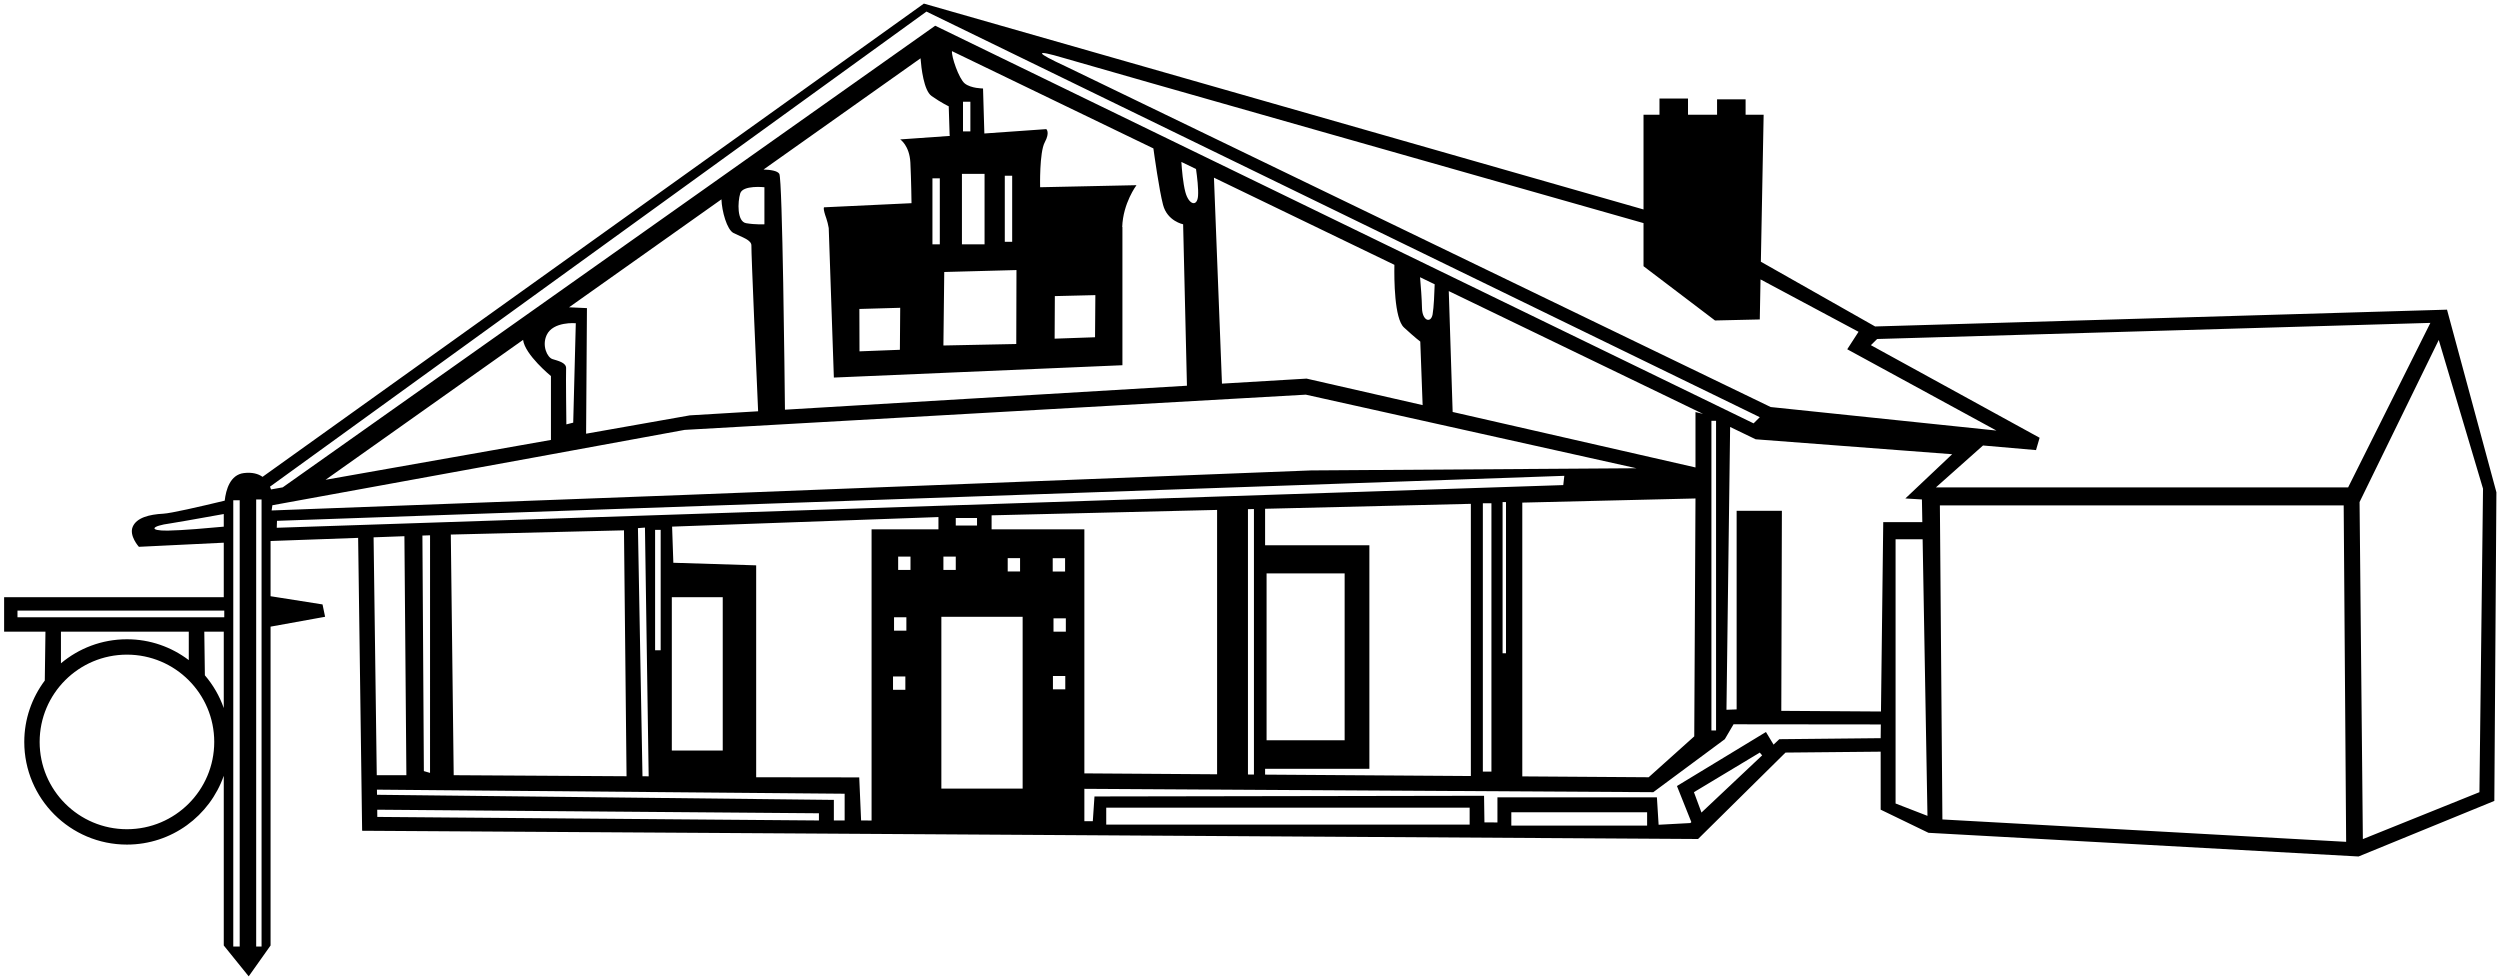<?xml version="1.0" encoding="UTF-8"?>
<svg xmlns="http://www.w3.org/2000/svg" xmlns:xlink="http://www.w3.org/1999/xlink" width="486pt" height="190pt" viewBox="0 0 486 190" version="1.1">
<g id="surface1">
<path style=" stroke:none;fill-rule:nonzero;fill:rgb(0%,0%,0%);fill-opacity:1;" d="M 475.699 60.199 L 364.523 63.465 L 342.312 50.879 L 342.852 22.301 L 339.344 22.301 L 339.344 19.305 L 333.797 19.305 L 333.797 22.301 L 328.148 22.301 L 328.148 19.16 L 322.602 19.16 L 322.602 22.301 L 319.5 22.301 L 319.5 40.719 L 179.602 0.699 L 51.039 92.699 C 50.184 92.086 49.008 91.777 47.426 91.961 C 44.734 92.277 43.922 95.215 43.684 97.328 C 38.742 98.52 33.188 99.793 31.734 99.863 C 28.977 100.004 26.551 100.652 25.801 102.402 C 25.051 104.152 27 106.301 27 106.301 L 43.5 105.5 L 43.5 116.098 L 0.801 116.098 L 0.801 122.801 L 8.836 122.801 L 8.707 132.297 C 6.215 135.629 4.719 139.75 4.719 144.23 C 4.719 155.254 13.656 164.188 24.676 164.188 C 33.387 164.188 40.777 158.598 43.5 150.812 L 43.5 183.801 L 48.348 189.801 L 52.598 183.801 L 52.598 121.82 L 63.199 119.902 L 62.699 117.5 L 52.598 115.906 L 52.598 105.172 L 69.621 104.562 L 70.398 161.5 L 330.102 163.102 L 347.102 146.301 L 365.602 146.125 L 365.602 157.398 L 374.898 161.898 L 458.5 166.5 L 484.898 155.699 L 485.301 95.699 Z M 32.602 103.152 C 28.852 103.199 29.348 102.25 33.098 101.75 C 33.793 101.656 37.664 100.977 43.5 99.926 L 43.5 102.383 C 40.953 102.621 35.43 103.117 32.602 103.152 Z M 24.676 161.199 C 15.305 161.199 7.707 153.602 7.707 144.23 C 7.707 134.859 15.305 127.262 24.676 127.262 C 34.051 127.262 41.648 134.859 41.648 144.23 C 41.648 153.602 34.051 161.199 24.676 161.199 Z M 11.848 128.949 L 11.848 122.801 L 36.699 122.801 L 36.699 128.328 C 33.359 125.789 29.199 124.273 24.676 124.273 C 19.789 124.273 15.32 126.035 11.848 128.949 Z M 43.5 137.648 C 42.676 135.289 41.414 133.137 39.828 131.277 L 39.715 122.801 L 43.5 122.801 Z M 43.598 120 L 3.398 120 L 3.398 118.699 L 43.598 118.699 Z M 46.598 184 L 45.348 184 L 45.348 97.25 L 46.598 97.25 Z M 50.848 184 L 49.801 184 L 49.801 97.098 L 50.848 97.098 Z M 206.84 11.289 C 212.125 12.867 298.008 37.266 319.5 43.371 L 319.5 51.75 L 333.398 62.301 L 342.102 62.102 L 342.246 54.316 L 361.301 64.5 L 359.102 67.898 L 388.102 83.699 L 344.223 79.129 L 207.078 12.859 C 201.441 10.254 200.789 9.488 206.84 11.289 Z M 52.488 94.605 L 180.102 2.25 L 342.102 81.102 L 340.898 82.301 L 181.801 5 L 54.961 94.742 L 52.691 95.145 C 52.637 94.961 52.562 94.781 52.488 94.605 Z M 333.602 81.801 L 333.602 142 L 332.699 142 L 332.699 81.801 Z M 331.07 80.461 L 329.602 80.102 L 329.602 90.871 L 282.395 80.086 L 281.641 56.586 Z M 272.934 63.664 C 275.238 65.781 276.102 66.398 276.102 66.398 L 276.559 78.754 L 254 73.602 L 237.551 74.578 L 235.992 34.539 L 271.07 51.48 C 271.02 54.23 271.047 61.938 272.934 63.664 Z M 276.434 59.836 C 276.406 58.152 276.199 55.504 276.059 53.891 L 278.902 55.266 C 278.855 56.867 278.734 59.801 278.5 61.102 C 278.164 62.934 276.469 62.379 276.434 59.836 Z M 110.625 59.738 L 140.25 38.75 C 140.324 41.051 141.312 44.656 142.602 45.301 C 144.266 46.133 146.145 46.652 146.074 47.785 C 146.016 48.789 147.121 74.105 147.379 79.953 L 134.105 80.746 L 113.938 84.312 L 114.102 59.898 Z M 107.383 69.801 C 106.383 69.469 105.309 67.195 106.273 65.129 C 107.535 62.434 111.934 62.836 111.934 62.836 L 111.434 82.164 L 110.102 82.5 C 110.102 82.5 109.984 72.789 110.051 71.621 C 110.117 70.457 108.383 70.133 107.383 69.801 Z M 107.102 73.102 L 107.102 85.523 L 63.289 93.27 L 101.688 66.07 C 102.051 68.98 107.102 73.102 107.102 73.102 Z M 145.043 43.387 C 143.25 43.074 143.398 39.266 143.898 37.602 C 144.398 35.934 148.602 36.398 148.602 36.398 L 148.602 43.602 C 148.602 43.602 146.836 43.699 145.043 43.387 Z M 148.43 32.957 L 178.953 11.336 C 179.094 13.188 179.586 17.605 181.102 18.664 C 183.031 20.02 184.434 20.664 184.434 20.664 L 184.602 26.102 L 184.641 26.422 L 175 27.102 C 175 27.102 176.812 28.285 176.977 31.617 C 177.145 34.949 177.199 39.5 177.199 39.5 L 160.199 40.301 C 160.199 40.301 159.91 40.445 160.645 42.477 C 160.828 42.992 160.98 43.645 161.105 44.332 L 162.102 73.398 L 218.199 71 L 218.199 44.125 L 218.16 44.125 C 218.309 39.48 220.934 36 220.934 36 L 202.199 36.398 C 202.199 36.398 202.039 29.621 203.102 27.664 C 204.16 25.711 203.398 25.102 203.398 25.102 L 191.359 25.949 L 191.102 17.199 C 191.102 17.199 188.754 17.203 187.543 16.219 C 186.395 15.285 184.93 10.953 185.066 9.941 L 224.219 28.852 C 224.367 29.922 225.332 36.91 226.102 39.836 C 226.934 43 230 43.602 230 43.602 L 230.742 74.984 L 152.594 79.645 C 152.535 73.973 152.117 34.883 151.5 33.801 C 151.148 33.184 149.711 32.996 148.43 32.957 Z M 191.398 33.801 L 191.398 47.5 L 187 47.5 L 187 33.801 Z M 187.207 25.539 L 187.207 19.773 L 188.641 19.773 L 188.641 25.539 Z M 197.602 52.5 L 197.562 66.875 L 183.398 67.164 L 183.562 52.875 Z M 195.332 47 L 195.332 34.164 L 196.766 34.164 L 196.766 47 Z M 182.699 34.664 L 182.699 47.5 L 181.266 47.5 L 181.266 34.664 Z M 175 59.836 L 174.938 68 L 167.086 68.301 L 167.062 60.062 Z M 205.02 65.836 L 205.062 57.562 L 212.938 57.371 L 212.875 65.562 Z M 230.434 37.336 C 229.977 35.625 229.754 32.98 229.66 31.48 L 232.504 32.852 C 232.723 34.391 233.004 36.73 232.898 38.102 C 232.734 40.266 231.102 39.836 230.434 37.336 Z M 52.949 98.219 C 82.156 92.926 133.102 83.57 133.102 83.57 L 253.852 76.723 L 318.121 91.027 L 254.852 91.449 L 133.477 96.199 L 52.805 99.234 C 52.867 98.906 52.918 98.566 52.949 98.219 Z M 329.602 96.902 L 329.363 143.148 L 320.5 151.098 L 295.934 150.93 L 295.934 97.707 Z M 53.801 102.598 L 53.848 101.25 L 304.102 92.5 L 303.898 94.301 Z M 292.766 97.598 L 292.766 127 L 292.102 127 L 292.102 97.598 Z M 289.934 97.832 L 289.934 150 L 288.266 150 L 288.266 97.832 Z M 266.207 149.461 L 266.207 106 L 245.934 106 L 245.934 98.906 L 285.934 97.945 L 285.934 150.859 L 245.934 150.586 L 245.934 149.461 Z M 246.223 143.902 L 246.223 111.473 L 261.398 111.473 L 261.398 143.902 Z M 243.766 98.957 L 243.766 150.57 L 242.602 150.562 L 242.602 98.984 Z M 192.766 102.902 L 192.766 100.18 L 236.602 99.129 L 236.602 150.52 L 210.801 150.344 L 210.801 102.902 Z M 198.301 108.5 L 198.301 111.098 L 195.898 111.098 L 195.898 108.5 Z M 189.934 100.699 L 189.934 102.168 L 185.801 102.168 L 185.801 100.699 Z M 185.801 108.199 L 185.801 110.801 L 183.398 110.801 L 183.398 108.199 Z M 130.602 116.098 L 140.5 116.098 L 140.5 145.902 L 130.602 145.902 Z M 128.434 103 L 128.434 126.418 L 127.352 126.418 L 127.352 103 Z M 126.102 150.918 L 124.898 150.902 L 124.016 102.668 L 125.379 102.562 Z M 121.801 150.902 L 88.199 150.699 L 87.637 103.918 L 121.301 103.098 Z M 83.602 104.062 L 83.598 150.25 L 82.398 149.902 L 82.117 104.113 Z M 72.625 104.457 L 78.617 104.238 L 79 150.699 L 73.242 150.699 Z M 159.199 159.5 L 73.348 158.809 L 73.332 157.406 L 159.199 158.102 Z M 164.199 159.5 L 162.102 159.5 L 162.102 155.5 L 73.293 154.508 L 73.277 153.508 L 164.199 154.301 Z M 176 134.098 L 173.602 134.098 L 173.602 131.5 L 176 131.5 Z M 176.199 122.598 L 173.801 122.598 L 173.801 120 L 176.199 120 Z M 177 110.801 L 174.602 110.801 L 174.602 108.199 L 177 108.199 Z M 182.434 102.902 L 169.434 102.902 L 169.434 159.508 L 167.398 159.5 L 167.035 151.125 L 147 151.098 L 147 109.902 L 130.898 109.402 L 130.656 102.375 L 182.434 100.516 Z M 198.801 153.301 L 183 153.301 L 183 119.902 L 198.801 119.902 Z M 204.648 108.508 L 207.051 108.508 L 207.051 111.109 L 204.648 111.109 Z M 207.09 134.008 L 204.691 134.008 L 204.691 131.41 L 207.09 131.41 Z M 207.199 122.801 L 204.801 122.801 L 204.801 120.199 L 207.199 120.199 Z M 285.699 160.301 L 215.051 160.301 L 215.051 157.016 L 285.699 157.016 Z M 320.199 160.5 L 293.801 160.5 L 293.801 157.898 L 320.199 157.898 Z M 330.766 157.961 L 329.301 154 L 342.102 146.301 L 342.562 146.844 Z M 365.602 143.5 L 345.898 143.699 L 344.781 144.754 L 343.301 142.301 L 326 152.801 L 328.797 159.816 L 328.602 160 L 322.434 160.332 L 322.102 155 L 291.102 155 L 291.102 159.883 L 288.574 159.875 L 288.5 154.699 L 212.766 154.832 L 212.441 159.641 L 210.801 159.637 L 210.801 153.348 L 321.398 154 L 335.301 143.699 L 337 140.801 L 365.633 140.832 Z M 368.5 156.199 L 368.5 104.832 L 373.758 104.832 L 374.699 158.602 Z M 370.398 96.902 L 373.621 97.094 L 373.699 101.5 L 366.102 101.5 L 365.66 138.316 L 346.285 138.188 L 346.398 99.301 L 337.602 99.301 L 337.602 137.906 L 335.625 137.98 L 336.336 83 L 341.301 85.398 L 379.5 88.301 Z M 377.602 159.301 L 377.113 98.25 L 455.613 98.25 L 456.09 163.652 Z M 456.477 94.75 L 376.34 94.75 L 385.5 86.602 L 395.801 87.5 L 396.5 85.102 L 363.699 67.102 L 364.918 65.902 L 472.465 62.77 Z M 482 154 L 459.34 163.121 L 458.699 97.598 L 474.094 66.09 L 482.699 95 L 482 154 "/>
</g>
</svg>
